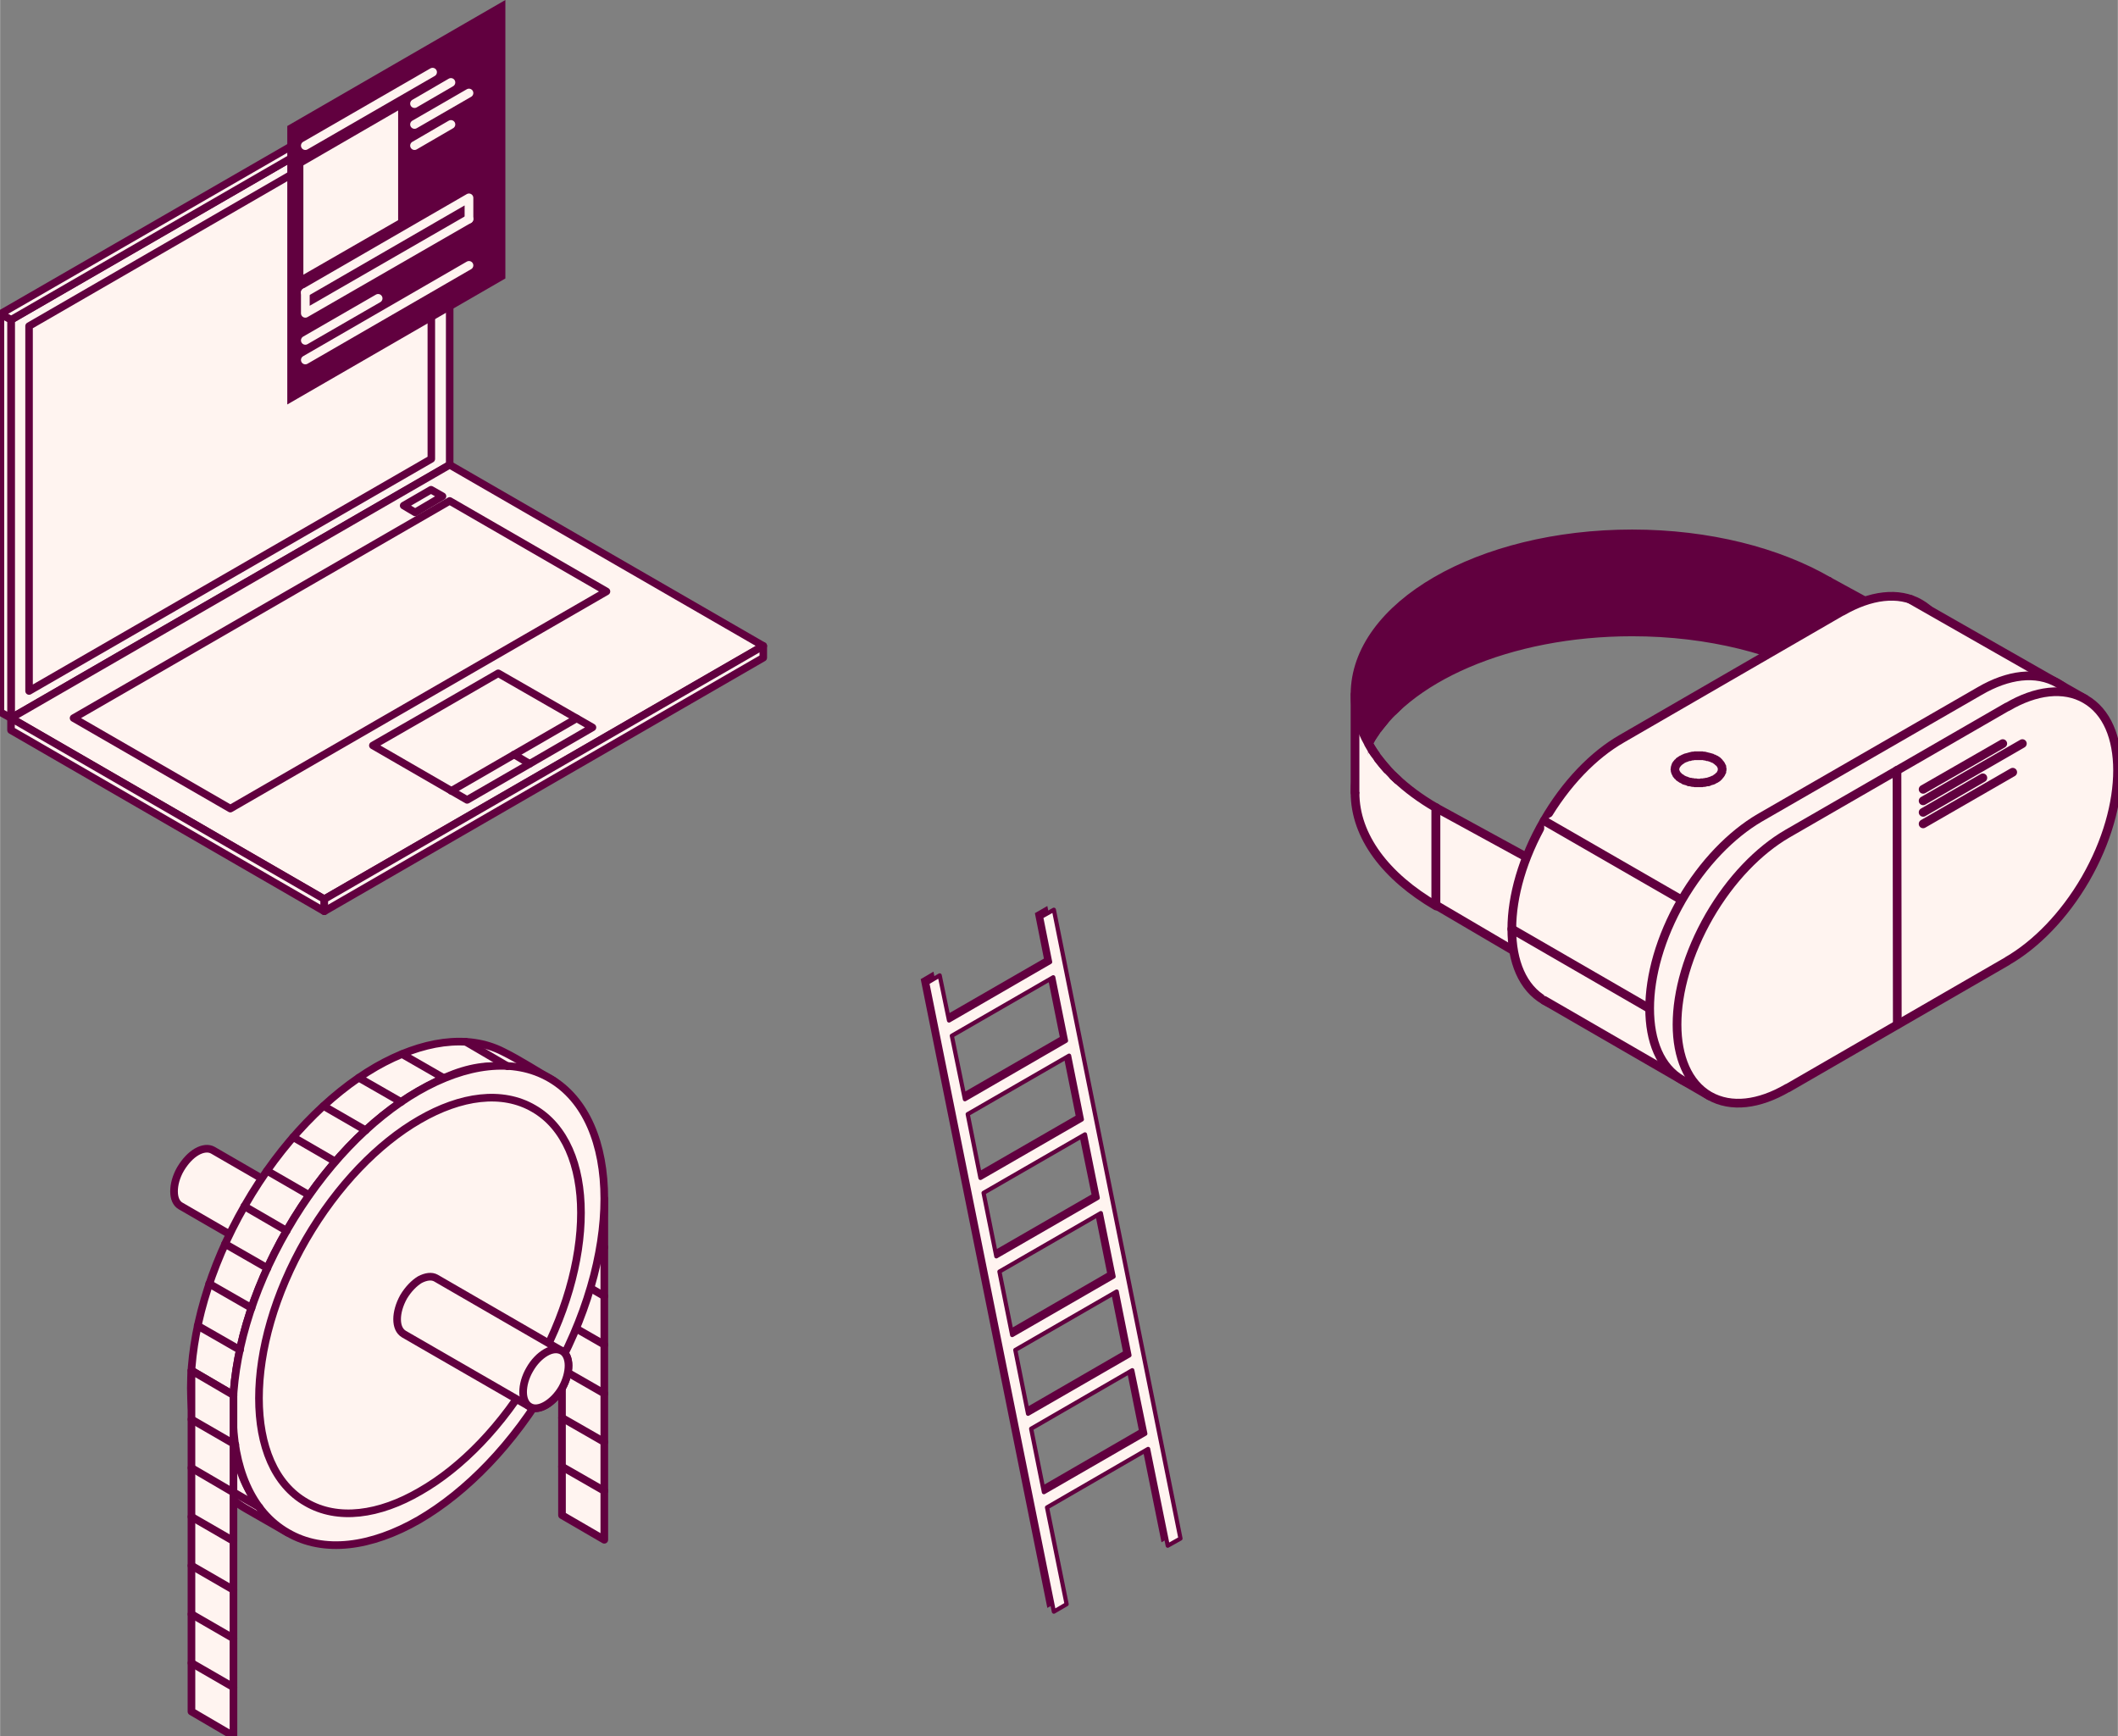 <?xml version="1.0" encoding="UTF-8"?>
<!DOCTYPE svg PUBLIC "-//W3C//DTD SVG 1.1//EN" "http://www.w3.org/Graphics/SVG/1.1/DTD/svg11.dtd">
<!-- Creator: CorelDRAW X7 -->
<svg xmlns="http://www.w3.org/2000/svg" xml:space="preserve" width="68.072mm" height="55.795mm" version="1.1" style="shape-rendering:geometricPrecision; text-rendering:geometricPrecision; image-rendering:optimizeQuality; fill-rule:evenodd; clip-rule:evenodd"
viewBox="0 0 6807 5580"
 xmlns:xlink="http://www.w3.org/1999/xlink">
 <rect x="0" y="0" width="6807" height="5580" fill="#808080" stroke="none"/>
 <defs>
  <style type="text/css">
   <![CDATA[
    .str35 {stroke:#FFF4F0;stroke-width:12.6}
    .str37 {stroke:#61003F;stroke-width:13.41;stroke-linecap:round;stroke-linejoin:round}
    .str17 {stroke:#61003F;stroke-width:24.19;stroke-linecap:round;stroke-linejoin:round}
    .str20 {stroke:#61003F;stroke-width:24.19;stroke-linecap:round;stroke-linejoin:round}
    .str19 {stroke:#61003F;stroke-width:24.19;stroke-linecap:round;stroke-linejoin:round}
    .str18 {stroke:#61003F;stroke-width:24.19;stroke-linecap:round;stroke-linejoin:round}
    .str22 {stroke:#61003F;stroke-width:24.19;stroke-linecap:round;stroke-linejoin:round}
    .str21 {stroke:#61003F;stroke-width:24.19;stroke-linecap:round;stroke-linejoin:round}
    .str5 {stroke:#61003F;stroke-width:24.57;stroke-linecap:round;stroke-linejoin:round}
    .str16 {stroke:#61003F;stroke-width:24.57;stroke-linecap:round;stroke-linejoin:round}
    .str14 {stroke:#61003F;stroke-width:24.57;stroke-linecap:round;stroke-linejoin:round}
    .str15 {stroke:#61003F;stroke-width:24.57;stroke-linecap:round;stroke-linejoin:round}
    .str4 {stroke:#61003F;stroke-width:24.57;stroke-linecap:round;stroke-linejoin:round}
    .str8 {stroke:#61003F;stroke-width:24.57;stroke-linecap:round;stroke-linejoin:round}
    .str9 {stroke:#61003F;stroke-width:24.57;stroke-linecap:round;stroke-linejoin:round}
    .str7 {stroke:#61003F;stroke-width:24.57;stroke-linecap:round;stroke-linejoin:round}
    .str3 {stroke:#61003F;stroke-width:24.57;stroke-linecap:round;stroke-linejoin:round}
    .str0 {stroke:#61003F;stroke-width:24.57;stroke-linecap:round;stroke-linejoin:round}
    .str1 {stroke:#61003F;stroke-width:24.57;stroke-linecap:round;stroke-linejoin:round}
    .str2 {stroke:#61003F;stroke-width:24.57;stroke-linecap:round;stroke-linejoin:round}
    .str13 {stroke:#61003F;stroke-width:24.57;stroke-linecap:round;stroke-linejoin:round}
    .str11 {stroke:#61003F;stroke-width:24.57;stroke-linecap:round;stroke-linejoin:round}
    .str12 {stroke:#61003F;stroke-width:24.57;stroke-linecap:round;stroke-linejoin:round}
    .str10 {stroke:#61003F;stroke-width:24.57;stroke-linecap:round;stroke-linejoin:round}
    .str6 {stroke:#61003F;stroke-width:24.57;stroke-linecap:round;stroke-linejoin:round}
    .str32 {stroke:#61003F;stroke-width:27.99;stroke-linecap:round;stroke-linejoin:round}
    .str28 {stroke:#61003F;stroke-width:27.99;stroke-linecap:round;stroke-linejoin:round}
    .str25 {stroke:#61003F;stroke-width:27.99;stroke-linecap:round;stroke-linejoin:round}
    .str26 {stroke:#61003F;stroke-width:27.99;stroke-linecap:round;stroke-linejoin:round}
    .str27 {stroke:#61003F;stroke-width:27.99;stroke-linecap:round;stroke-linejoin:round}
    .str29 {stroke:#61003F;stroke-width:28;stroke-linecap:round;stroke-linejoin:round}
    .str23 {stroke:#61003F;stroke-width:28;stroke-linecap:round;stroke-linejoin:round}
    .str31 {stroke:#61003F;stroke-width:28;stroke-linecap:round;stroke-linejoin:round}
    .str30 {stroke:#61003F;stroke-width:28;stroke-linecap:round;stroke-linejoin:round}
    .str24 {stroke:#61003F;stroke-width:28;stroke-linecap:round;stroke-linejoin:round}
    .str33 {stroke:#FFF4F0;stroke-width:28;stroke-linecap:round;stroke-linejoin:round}
    .str34 {stroke:#FFF4F0;stroke-width:28;stroke-linecap:round;stroke-linejoin:round}
    .str36 {stroke:#FFF4F0;stroke-width:28;stroke-linecap:round;stroke-linejoin:round}
    .fil1 {fill:none}
    .fil2 {fill:#61003F}
    .fil0 {fill:#FFF4F0}
    .fil3 {fill:#61003F;fill-rule:nonzero}
   ]]>
  </style>
 </defs>
 <g id="Layer_x0020_1">
  <g id="_2595157356528">
   <g>
    <g>
     <polygon class="fil0 str0" points="1806,4870 1806,3774 1942,3853 1942,4949 "/>
     <line class="fil1 str0" x1="1806" y1="3931" x2="1942" y2= "4009" />
     <line class="fil1 str0" x1="1806" y1="4087" x2="1942" y2= "4166" />
     <line class="fil1 str0" x1="1806" y1="4244" x2="1942" y2= "4322" />
     <line class="fil1 str1" x1="1806" y1="4401" x2="1942" y2= "4479" />
     <line class="fil1 str2" x1="1806" y1="4557" x2="1942" y2= "4635" />
     <line class="fil1 str3" x1="1806" y1="4714" x2="1942" y2= "4792" />
    </g>
    <path class="fil0 str4" d="M580 3876c-14,-8 -21,-25 -21,-47 0,-22 7,-48 21,-72 15,-25 33,-44 52,-55 19,-11 38,-13 52,-5l403 233c0,0 1,0 2,1 14,8 21,25 21,47 0,22 -7,47 -21,72 -15,25 -33,44 -52,55 -19,11 -38,13 -52,5l-405 -234z"/>
    <path class="fil0 str5" d="M1037 4105c-19,11 -38,13 -52,5 -14,-8 -22,-26 -22,-48 0,-21 8,-47 22,-72 14,-24 33,-44 52,-54 18,-11 37,-14 52,-5 14,8 21,25 21,47 0,22 -7,47 -21,72 -15,25 -33,44 -52,55z"/>
    <g>
     <path class="fil0" d="M1616 3380l0 0 0 0zm-828 1468l136 78 -136 -78zm0 0c-117,-68 -175,-210 -175,-387 0,-176 58,-386 174,-587 116,-202 269,-357 421,-445 147,-84 294,-107 408,-49 53,26 113,65 165,95 -167,-74 -271,-63 -437,32 -153,88 -305,244 -421,445 -117,202 -175,411 -175,587 0,178 39,281 176,387 -46,-27 -91,-52 -136,-78z"/>
     <path id="1" class="fil1 str6" d="M1616 3380l0 0m-828 1468l136 78m-136 -78c-117,-68 -175,-210 -175,-387 0,-176 58,-386 174,-587 116,-202 269,-357 421,-445 147,-84 294,-107 408,-49 53,26 113,65 165,95 -167,-74 -271,-63 -437,32 -153,88 -305,244 -421,445 -117,202 -175,411 -175,587 0,178 39,281 176,387 -46,-27 -91,-52 -136,-78z"/>
    </g>
    <path class="fil0 str7" d="M1346 4885c-153,88 -306,109 -422,41 -117,-67 -176,-210 -176,-387 0,-176 58,-385 175,-587 116,-201 268,-357 421,-445 153,-88 306,-109 423,-41 116,67 175,210 175,387 0,176 -58,385 -175,587 -116,201 -268,356 -421,445z"/>
    <line class="fil1 str8" x1="689" y1="4761" x2="833" y2= "4844" />
    <line class="fil1 str9" x1="620" y1="4565" x2="756" y2= "4643" />
    <line class="fil1 str9" x1="615" y1="4405" x2="750" y2= "4484" />
    <line class="fil1 str9" x1="635" y1="4261" x2="771" y2= "4339" />
    <line class="fil1 str9" x1="672" y1="4126" x2="808" y2= "4204" />
    <line class="fil1 str9" x1="723" y1="3998" x2="859" y2= "4076" />
    <line class="fil1 str9" x1="785" y1="3877" x2="921" y2= "3956" />
    <line class="fil1 str9" x1="858" y1="3763" x2="993" y2= "3841" />
    <line class="fil1 str9" x1="942" y1="3655" x2="1075" y2= "3732" />
    <line class="fil1 str9" x1="1040" y1="3555" x2="1175" y2= "3633" />
    <line class="fil1 str9" x1="1153" y1="3464" x2="1289" y2= "3542" />
    <line class="fil1 str9" x1="1292" y1="3388" x2="1426" y2= "3465" />
    <line class="fil1 str9" x1="1496" y1="3348" x2="1631" y2= "3427" />
    <g>
     <polygon class="fil0 str10" points="615,5501 615,4405 750,4484 750,5580 "/>
     <line class="fil1 str10" x1="615" y1="4562" x2="750" y2= "4640" />
     <line class="fil1 str10" x1="615" y1="4718" x2="750" y2= "4797" />
     <line class="fil1 str10" x1="615" y1="4875" x2="750" y2= "4953" />
     <line class="fil1 str11" x1="615" y1="5032" x2="750" y2= "5110" />
     <line class="fil1 str12" x1="615" y1="5188" x2="750" y2= "5266" />
     <line class="fil1 str13" x1="615" y1="5345" x2="750" y2= "5423" />
    </g>
    <path class="fil0 str14" d="M1350 4793c-132,77 -265,95 -366,36 -102,-58 -152,-182 -152,-335 0,-153 50,-335 151,-510 101,-174 233,-309 365,-385 133,-77 266,-95 367,-36 101,58 152,182 152,335 0,153 -50,335 -151,510 -101,174 -233,309 -366,385z"/>
    <path class="fil0 str15" d="M1298 4288c-15,-9 -22,-26 -22,-48 0,-21 7,-47 21,-72 15,-25 34,-44 52,-55 19,-10 38,-13 52,-5l403 233c1,0 1,1 2,1 14,8 21,26 21,47 0,22 -7,48 -21,73 -14,24 -33,43 -52,54 -19,11 -38,14 -52,5l-404 -233z"/>
    <path class="fil0 str16" d="M1754 4516c-19,11 -38,14 -52,5 -14,-8 -21,-26 -21,-47 0,-22 7,-48 21,-72 14,-25 33,-44 52,-55 19,-11 37,-13 52,-5 14,8 21,26 21,47 0,22 -7,48 -21,73 -14,24 -33,43 -52,54z"/>
   </g>
   <g id="_2595157367632">
    <polygon class="fil0 str17" points="35,2308 1445,1494 1445,214 35,1028 "/>
    <polygon class="fil0 str18" points="35,1028 1445,214 1412,195 1,1009 "/>
    <g>
     <polygon class="fil0 str17" points="1042,2890 35,2308 1445,1494 2453,2076 "/>
     <polygon class="fil0 str17" points="1445,1610 236,2308 740,2599 1949,1901 "/>
     <polygon class="fil0 str19" points="1400,2280 1198,2396 1501,2571 1702,2455 1702,2455 1702,2455 1904,2338 1601,2164 "/>
     <line class="fil1 str20" x1="1450" y1="2542" x2="1853" y2= "2309" />
     <line class="fil1 str20" x1="1702" y1="2455" x2="1652" y2= "2425" />
     <polygon class="fil0 str21" points="1385,1574 1297,1625 1334,1647 1422,1595 "/>
     <polygon class="fil0 str22" points="93,2221 1386,1475 1386,301 93,1048 "/>
     <polygon class="fil0 str18" points="35,1028 35,2308 1,2289 1,1009 "/>
     <polygon class="fil0 str18" points="35,2308 1042,2890 1042,2929 35,2347 "/>
     <polygon class="fil0 str18" points="1042,2890 2453,2076 2453,2114 1042,2929 "/>
    </g>
   </g>
   <g id="_2595157361520">
    <polygon class="fil2 str23" points="5877,2181 5877,1868 6168,2027 6168,2352 "/>
    <polygon class="fil0 str24" points="4615,2909 4615,2596 4906,2755 4906,3080 "/>
    <path class="fil0 str25" d="M4616 2912c-161,-94 -261,-223 -261,-365 0,-55 15,-108 43,-158 43,79 119,150 217,207l0 0 0 313 1 3zm-218 -523c7,-13 14,-25 23,-37 -9,12 -16,24 -23,37zm31 -48c7,-9 14,-17 21,-26 -7,9 -14,17 -21,26zm49 -56c5,-5 10,-9 14,-14 -4,5 -9,9 -14,14z"/>
    <polygon class="fil0" points="4355,2304 4397,2306 4397,2397 4403,2404 4397,2414 4397,2547 4360,2545 "/>
    <path class="fil2 str26" d="M5246 1716c246,0 469,58 631,152l0 315c-162,-94 -385,-152 -631,-152 -397,0 -734,150 -848,358 -28,-49 -43,-102 -43,-157 0,-285 399,-516 891,-516zm-754 791c-4,-4 -9,-9 -14,-13 5,4 10,9 14,13zm-34 -34c-10,-12 -20,-23 -29,-35 9,12 19,23 29,35zm-37 -47c-9,-11 -16,-24 -23,-36 7,12 14,24 23,36z"/>
    <line class="fil1 str27" x1="4355" y1="2232" x2="4355" y2= "2547" />
    <line class="fil1 str28" x1="4615" y1="2596" x2="4615" y2= "2909" />
    <line class="fil1 str28" x1="5877" y1="1868" x2="5877" y2= "2184" />
    <path class="fil0 str29" d="M5214 3191c-91,52 -182,64 -251,24 -69,-40 -104,-124 -104,-229 0,-105 35,-229 104,-348 69,-120 159,-212 250,-264l0 0 707 -409 1 0c90,-52 181,-65 250,-25 70,40 104,125 104,230 0,104 -34,229 -103,348 -69,120 -160,212 -250,264l-1 0 0 0 -706 408 -1 1z"/>
    <polygon class="fil0" points="4963,2638 6171,1940 6702,2247 5494,3522 4963,3215 "/>
    <line class="fil1 str24" x1="4963" y1="2638" x2="5494" y2= "2944" />
    <line class="fil1 str24" x1="4859" y1="2986" x2="5390" y2= "3293" />
    <line class="fil1 str24" x1="4963" y1="3215" x2="5494" y2= "3522" />
    <line class="fil1 str24" x1="6139" y1="1926" x2="6702" y2= "2247" />
    <path class="fil0 str30" d="M5656 3446c-90,52 -181,65 -250,25 -70,-40 -104,-125 -104,-230 0,-104 34,-228 103,-348 69,-119 160,-211 250,-264l0 0 708 -408 0 0c91,-53 181,-65 251,-25 69,40 104,125 104,229 0,105 -35,229 -104,349 -69,119 -159,211 -250,263l0 1 0 0 -707 408 -1 0z"/>
    <path class="fil0 str31" d="M5745 3497c-91,53 -181,65 -251,25 -69,-40 -104,-125 -104,-229 0,-105 35,-229 104,-349 69,-119 159,-211 250,-264l0 0 707 -408 1 0c90,-53 181,-65 250,-25 70,40 104,125 104,229 0,105 -34,229 -103,349 -69,119 -160,211 -250,263l-1 1 0 0 -706 408 -1 0z"/>
    <line class="fil1 str24" x1="6097" y1="2476" x2="6098" y2= "3293" />
    <g>
     <path class="fil0" d="M5459 2429c42,0 76,19 76,44 0,24 -34,44 -76,44 -42,0 -76,-20 -76,-44 0,-25 34,-44 76,-44z"/>
     <path id="1" class="fil3" d="M5549 2473l-28 0 0 0 0 -1 0 -2 0 -1 -1 -1 0 -1 -1 -1 0 -1 -1 -1 -1 -2 -1 -1 -2 -1 -1 -1 -2 -2 -1 -1 -2 -1 -2 -2 -2 -1 -3 -1 -2 -1 -2 -1 -3 -1 -3 -1 -3 -1 -3 0 -3 -1 -3 -1 -3 0 -3 -1 -3 0 -4 0 -3 0 -4 0 0 -28 5 0 4 0 4 0 4 1 4 0 4 1 4 1 4 1 4 1 4 1 3 1 4 1 3 2 4 1 3 2 3 1 3 2 3 2 3 2 2 2 3 3 2 2 2 3 2 2 2 3 2 3 1 3 2 3 1 3 0 4 1 3 0 4 0 0zm-90 57l0 -27 0 0 4 0 3 -1 4 0 3 0 3 -1 3 0 3 -1 3 0 3 -1 3 -1 3 -1 3 -1 2 -1 2 -1 3 -1 2 -1 2 -2 2 -1 1 -1 2 -1 1 -2 2 -1 1 -1 1 -1 1 -2 0 -1 1 -1 0 -1 1 -1 0 -1 0 -1 0 -1 28 0 0 3 -1 3 0 4 -1 3 -2 3 -1 3 -2 3 -2 3 -2 2 -2 3 -2 2 -3 3 -2 2 -3 2 -3 2 -3 2 -3 1 -3 2 -4 2 -3 1 -4 1 -3 1 -4 2 -4 1 -4 0 -4 1 -4 1 -4 0 -4 1 -4 0 -4 0 -5 0 0 0zm-90 -57l28 0 0 0 0 1 1 1 0 1 0 1 1 1 0 1 1 1 1 2 1 1 1 1 1 1 2 2 1 1 2 1 2 1 2 2 2 1 2 1 2 1 3 1 3 1 2 1 3 1 3 1 3 0 3 1 3 0 4 1 3 0 3 0 4 1 3 0 0 27 -4 0 -4 0 -5 0 -4 -1 -4 0 -4 -1 -4 -1 -4 0 -3 -1 -4 -2 -4 -1 -3 -1 -4 -1 -3 -2 -3 -2 -3 -1 -3 -2 -3 -2 -3 -2 -3 -2 -2 -3 -3 -2 -2 -3 -2 -2 -2 -3 -1 -3 -2 -3 -1 -3 -1 -3 -1 -4 0 -3 -1 -3 0 0zm90 -58l0 28 0 0 -3 0 -4 0 -3 0 -3 0 -4 1 -3 0 -3 1 -3 1 -3 0 -3 1 -2 1 -3 1 -3 1 -2 1 -2 1 -2 1 -2 2 -2 1 -2 1 -1 2 -2 1 -1 1 -1 1 -1 2 -1 1 -1 1 0 1 -1 1 0 1 0 1 -1 2 0 1 -28 0 1 -4 0 -3 1 -4 1 -3 1 -3 1 -3 2 -3 2 -3 2 -2 2 -3 3 -2 2 -3 3 -2 3 -2 3 -2 3 -2 3 -1 3 -2 3 -1 4 -2 3 -1 4 -1 4 -1 3 -1 4 -1 4 -1 4 -1 4 0 4 -1 5 0 4 0 4 0 0 0z"/>
    </g>
    <line class="fil1 str32" x1="6181" y1="2537" x2="6437" y2= "2390" />
    <line class="fil1 str32" x1="6181" y1="2574" x2="6500" y2= "2390" />
    <line class="fil1 str32" x1="6181" y1="2611" x2="6373" y2= "2500" />
    <line class="fil1 str32" x1="6181" y1="2648" x2="6469" y2= "2482" />
   </g>
   <g>
    <polygon class="fil2" points="1624,0 923,405 923,1300 1624,895 "/>
    <line class="fil1 str33" x1="981" y1="1157" x2="1507" y2= "853" />
    <line class="fil1 str34" x1="981" y1="468" x2="1390" y2= "232" />
    <polygon class="fil0 str35" points="1273,366 981,535 981,872 1273,704 1273,434 "/>
    <line class="fil1 str34" x1="1332" y1="333" x2="1449" y2= "265" />
    <line class="fil1 str34" x1="1332" y1="400" x2="1507" y2= "299" />
    <line class="fil1 str34" x1="1332" y1="468" x2="1449" y2= "400" />
    <polyline class="fil1 str34" points="981,940 1507,636 1507,704 "/>
    <polyline class="fil1 str34" points="1507,704 981,1007 981,940 "/>
    <line class="fil1 str36" x1="981" y1="1094" x2="1215" y2= "959" />
   </g>
   <g>
    <path class="fil2" d="M3407 5145l-41 23 -407 -2021 41 -24 29 146 326 -188 -29 -146 40 -23 408 2021 -41 24 -63 -312 -326 188 63 312zm253 -549l-41 -204 -326 188 42 204 325 -188zm-51 -252l-41 -205 -325 189 41 204 325 -188zm-51 -253l-41 -204 -325 188 41 204 325 -188zm-50 -252l-42 -205 -325 188 41 205 326 -188zm-51 -253l-41 -204 -326 188 41 204 326 -188zm-51 -253l-41 -204 -326 188 41 204 326 -188z"/>
    <path class="fil0 str37" d="M3428 5156l-41 24 -407 -2021 40 -24 30 145 325 -188 -29 -145 41 -23 407 2021 -41 23 -63 -311 -325 188 63 311zm253 -548l-42 -204 -325 188 41 204 326 -188zm-51 -252l-41 -205 -326 188 41 205 326 -188zm-51 -253l-41 -204 -326 188 41 204 326 -188zm-51 -253l-41 -204 -326 188 41 204 326 -188zm-51 -252l-41 -205 -326 188 41 205 326 -188zm-51 -253l-41 -204 -326 188 42 204 325 -188z"/>
   </g>
  </g>
 </g>
</svg>
